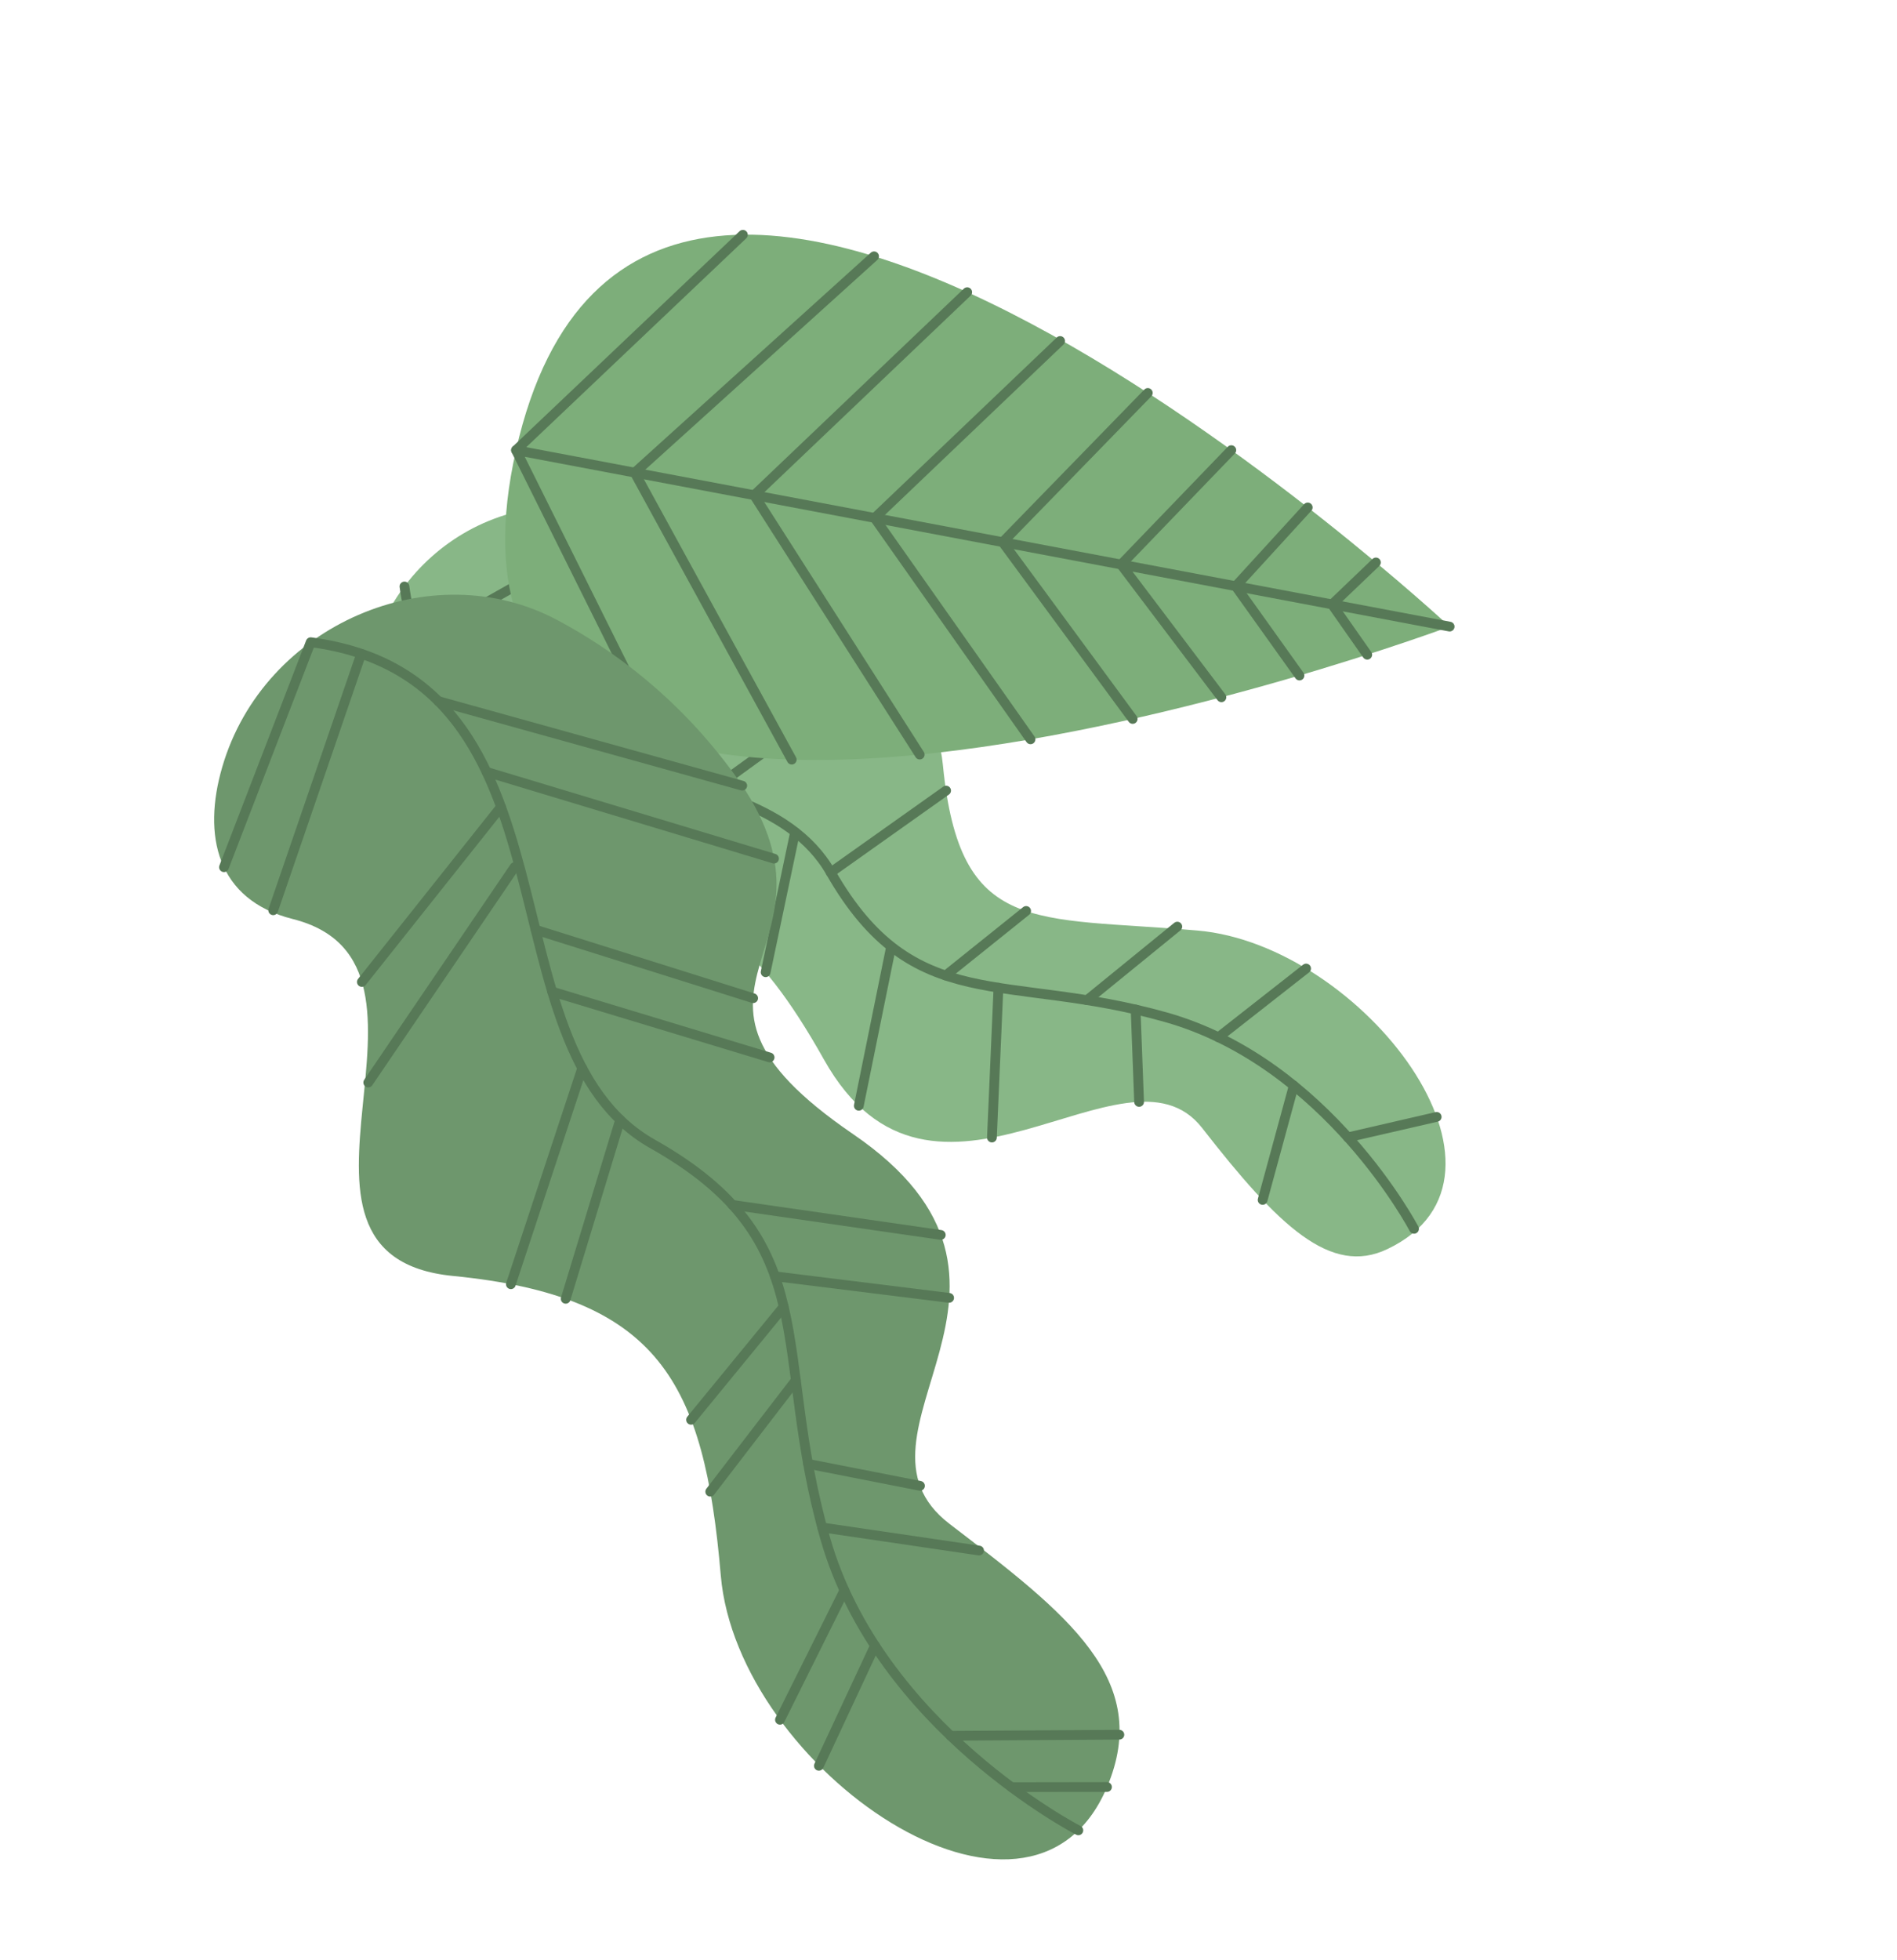 <svg width="183" height="189" viewBox="0 0 183 189" fill="none" xmlns="http://www.w3.org/2000/svg">
<g id="Group">
<g id="Group_2">
<g id="Group_3">
<path id="Vector" d="M49.265 49.501C37.528 52.803 31.689 66.266 37.129 76.311C39.595 80.866 43.546 86.413 50.587 89.481C61.147 94.089 66.109 78.323 79.481 102.164C90.008 120.938 108.571 99.27 115.971 108.775C123.371 118.281 128.379 123.05 133.831 120.453C148.572 113.438 131.416 91.12 115.542 89.734C99.668 88.348 92.587 90.312 90.96 73.778C89.337 57.24 65.392 69.561 61.731 55.189C60.177 49.082 54.877 47.921 49.265 49.501Z" fill="#88B787"/>
<path id="Vector_2" d="M136.409 118.496C136.409 118.496 128.036 102.505 112.498 98.1C96.956 93.7 88.154 98.106 80.139 84.128C72.124 70.15 41.948 78.816 39.018 56.553" stroke="#577957" stroke-width="0.94" stroke-linecap="round" stroke-linejoin="round"/>
</g>
<path id="Vector_3" d="M41.051 82.199L42.999 65.922" stroke="#577957" stroke-width="0.94" stroke-linecap="round" stroke-linejoin="round"/>
<path id="Vector_4" d="M51.324 71.431L66.635 61.38" stroke="#577957" stroke-width="0.94" stroke-linecap="round" stroke-linejoin="round"/>
<path id="Vector_5" d="M59.158 73.837L59.752 89.527" stroke="#577957" stroke-width="0.94" stroke-linecap="round" stroke-linejoin="round"/>
<path id="Vector_6" d="M68.507 76.292L84.088 64.994" stroke="#577957" stroke-width="0.94" stroke-linecap="round" stroke-linejoin="round"/>
<path id="Vector_7" d="M76.7 80.251L73.859 93.753" stroke="#577957" stroke-width="0.94" stroke-linecap="round" stroke-linejoin="round"/>
<path id="Vector_8" d="M80.135 84.131L91.269 76.236" stroke="#577957" stroke-width="0.94" stroke-linecap="round" stroke-linejoin="round"/>
<path id="Vector_9" d="M85.907 91.563L82.847 106.631" stroke="#577957" stroke-width="0.94" stroke-linecap="round" stroke-linejoin="round"/>
<path id="Vector_10" d="M91.225 94.069L98.989 87.843" stroke="#577957" stroke-width="0.94" stroke-linecap="round" stroke-linejoin="round"/>
<path id="Vector_11" d="M96.319 95.242L95.689 109.694" stroke="#577957" stroke-width="0.94" stroke-linecap="round" stroke-linejoin="round"/>
<path id="Vector_12" d="M104.86 96.448L113.574 89.353" stroke="#577957" stroke-width="0.94" stroke-linecap="round" stroke-linejoin="round"/>
<path id="Vector_13" d="M109.55 97.348L109.887 106.258" stroke="#577957" stroke-width="0.94" stroke-linecap="round" stroke-linejoin="round"/>
<path id="Vector_14" d="M117.536 100.027L125.998 93.394" stroke="#577957" stroke-width="0.94" stroke-linecap="round" stroke-linejoin="round"/>
<path id="Vector_15" d="M124.807 104.685L121.804 115.709" stroke="#577957" stroke-width="0.94" stroke-linecap="round" stroke-linejoin="round"/>
<path id="Vector_16" d="M130.029 109.674L138.594 107.701" stroke="#577957" stroke-width="0.94" stroke-linecap="round" stroke-linejoin="round"/>
<path id="Vector_17" d="M59.444 51.006L40.403 61.783" stroke="#577957" stroke-width="0.94" stroke-linecap="round" stroke-linejoin="round"/>
</g>
<g id="Group_4">
<path id="Vector_18" d="M139.845 60.423C139.845 60.423 37.328 98.604 49.78 43.411C62.232 -11.783 139.845 60.423 139.845 60.423Z" fill="#7DAE7A"/>
<path id="Vector_19" d="M139.845 60.423L49.78 43.411L63.719 71.419" stroke="#577957" stroke-width="0.94" stroke-linecap="round" stroke-linejoin="round"/>
<path id="Vector_20" d="M76.378 73.252L61.23 45.577L84.319 24.716" stroke="#577957" stroke-width="0.94" stroke-linecap="round" stroke-linejoin="round"/>
<path id="Vector_21" d="M93.305 28.175L72.754 47.754L88.724 72.764" stroke="#577957" stroke-width="0.94" stroke-linecap="round" stroke-linejoin="round"/>
<path id="Vector_22" d="M49.78 43.411L71.666 22.64" stroke="#577957" stroke-width="0.94" stroke-linecap="round" stroke-linejoin="round"/>
<path id="Vector_23" d="M102.269 32.883L84.375 49.95L99.413 71.293" stroke="#577957" stroke-width="0.94" stroke-linecap="round" stroke-linejoin="round"/>
<path id="Vector_24" d="M109.268 69.328L96.725 52.279L110.727 37.892" stroke="#577957" stroke-width="0.94" stroke-linecap="round" stroke-linejoin="round"/>
<path id="Vector_25" d="M118.782 43.407L108.15 54.442L117.828 67.238" stroke="#577957" stroke-width="0.94" stroke-linecap="round" stroke-linejoin="round"/>
<path id="Vector_26" d="M125.359 65.141L119.207 56.528L126.155 48.932" stroke="#577957" stroke-width="0.94" stroke-linecap="round" stroke-linejoin="round"/>
<path id="Vector_27" d="M132.732 54.237L128.497 58.285L131.895 63.135" stroke="#577957" stroke-width="0.94" stroke-linecap="round" stroke-linejoin="round"/>
</g>
<g id="Group_5">
<g id="Group_6">
<path id="Vector_28" d="M21.442 73.956C25.466 60.178 41.678 53.363 53.734 59.778C59.201 62.686 65.518 67.338 70.862 74.694C83.287 91.793 61.096 94.891 82.301 109.367C103.505 123.842 80.215 138.246 91.614 146.96C103.014 155.673 111.188 161.939 106.793 172.326C99.294 190.055 71.127 170.567 69.532 151.916C67.938 133.264 63.577 124.993 43.695 123.039C23.814 121.085 45.496 92.954 28.227 88.617C20.889 86.77 19.518 80.549 21.442 73.956Z" fill="#6E976D"/>
<path id="Vector_29" d="M21.607 83.625L29.971 61.928C56.735 65.435 46.175 100.853 62.949 110.308C79.724 119.763 74.383 130.094 79.611 148.359C84.833 166.628 104.027 176.501 104.027 176.501" stroke="#577957" stroke-width="0.94" stroke-linecap="round" stroke-linejoin="round"/>
</g>
<path id="Vector_30" d="M71.603 75.762L42.273 67.604" stroke="#577957" stroke-width="0.94" stroke-linecap="round" stroke-linejoin="round"/>
<path id="Vector_31" d="M46.925 74.427L74.668 82.797" stroke="#577957" stroke-width="0.94" stroke-linecap="round" stroke-linejoin="round"/>
<path id="Vector_32" d="M72.656 96.255L51.666 89.653" stroke="#577957" stroke-width="0.94" stroke-linecap="round" stroke-linejoin="round"/>
<path id="Vector_33" d="M74.243 101.967L53.262 95.618" stroke="#577957" stroke-width="0.94" stroke-linecap="round" stroke-linejoin="round"/>
<path id="Vector_34" d="M90.756 119.084L70.648 116.184" stroke="#577957" stroke-width="0.94" stroke-linecap="round" stroke-linejoin="round"/>
<path id="Vector_35" d="M91.561 125.153L74.754 123.07" stroke="#577957" stroke-width="0.94" stroke-linecap="round" stroke-linejoin="round"/>
<path id="Vector_36" d="M88.751 143.279L77.95 141.158" stroke="#577957" stroke-width="0.94" stroke-linecap="round" stroke-linejoin="round"/>
<path id="Vector_37" d="M94.448 149.519L79.316 147.293" stroke="#577957" stroke-width="0.94" stroke-linecap="round" stroke-linejoin="round"/>
<path id="Vector_38" d="M107.984 167.277L91.702 167.382" stroke="#577957" stroke-width="0.94" stroke-linecap="round" stroke-linejoin="round"/>
<path id="Vector_39" d="M106.79 172.321L97.573 172.335" stroke="#577957" stroke-width="0.94" stroke-linecap="round" stroke-linejoin="round"/>
<path id="Vector_40" d="M78.995 170.276L84.407 158.689" stroke="#577957" stroke-width="0.94" stroke-linecap="round" stroke-linejoin="round"/>
<path id="Vector_41" d="M81.456 153.359L75.242 165.837" stroke="#577957" stroke-width="0.94" stroke-linecap="round" stroke-linejoin="round"/>
<path id="Vector_42" d="M68.517 143.842L76.775 133.099" stroke="#577957" stroke-width="0.94" stroke-linecap="round" stroke-linejoin="round"/>
<path id="Vector_43" d="M66.664 136.911L75.603 126.005" stroke="#577957" stroke-width="0.94" stroke-linecap="round" stroke-linejoin="round"/>
<path id="Vector_44" d="M54.572 125.244L59.825 107.978" stroke="#577957" stroke-width="0.94" stroke-linecap="round" stroke-linejoin="round"/>
<path id="Vector_45" d="M49.283 123.838L56.166 102.995" stroke="#577957" stroke-width="0.94" stroke-linecap="round" stroke-linejoin="round"/>
<path id="Vector_46" d="M35.524 104.389L49.637 83.616" stroke="#577957" stroke-width="0.94" stroke-linecap="round" stroke-linejoin="round"/>
<path id="Vector_47" d="M34.907 94.691L48.329 77.81" stroke="#577957" stroke-width="0.94" stroke-linecap="round" stroke-linejoin="round"/>
<path id="Vector_48" d="M26.356 87.777L34.846 63.047" stroke="#577957" stroke-width="0.94" stroke-linecap="round" stroke-linejoin="round"/>
</g>
</g>
</svg>
